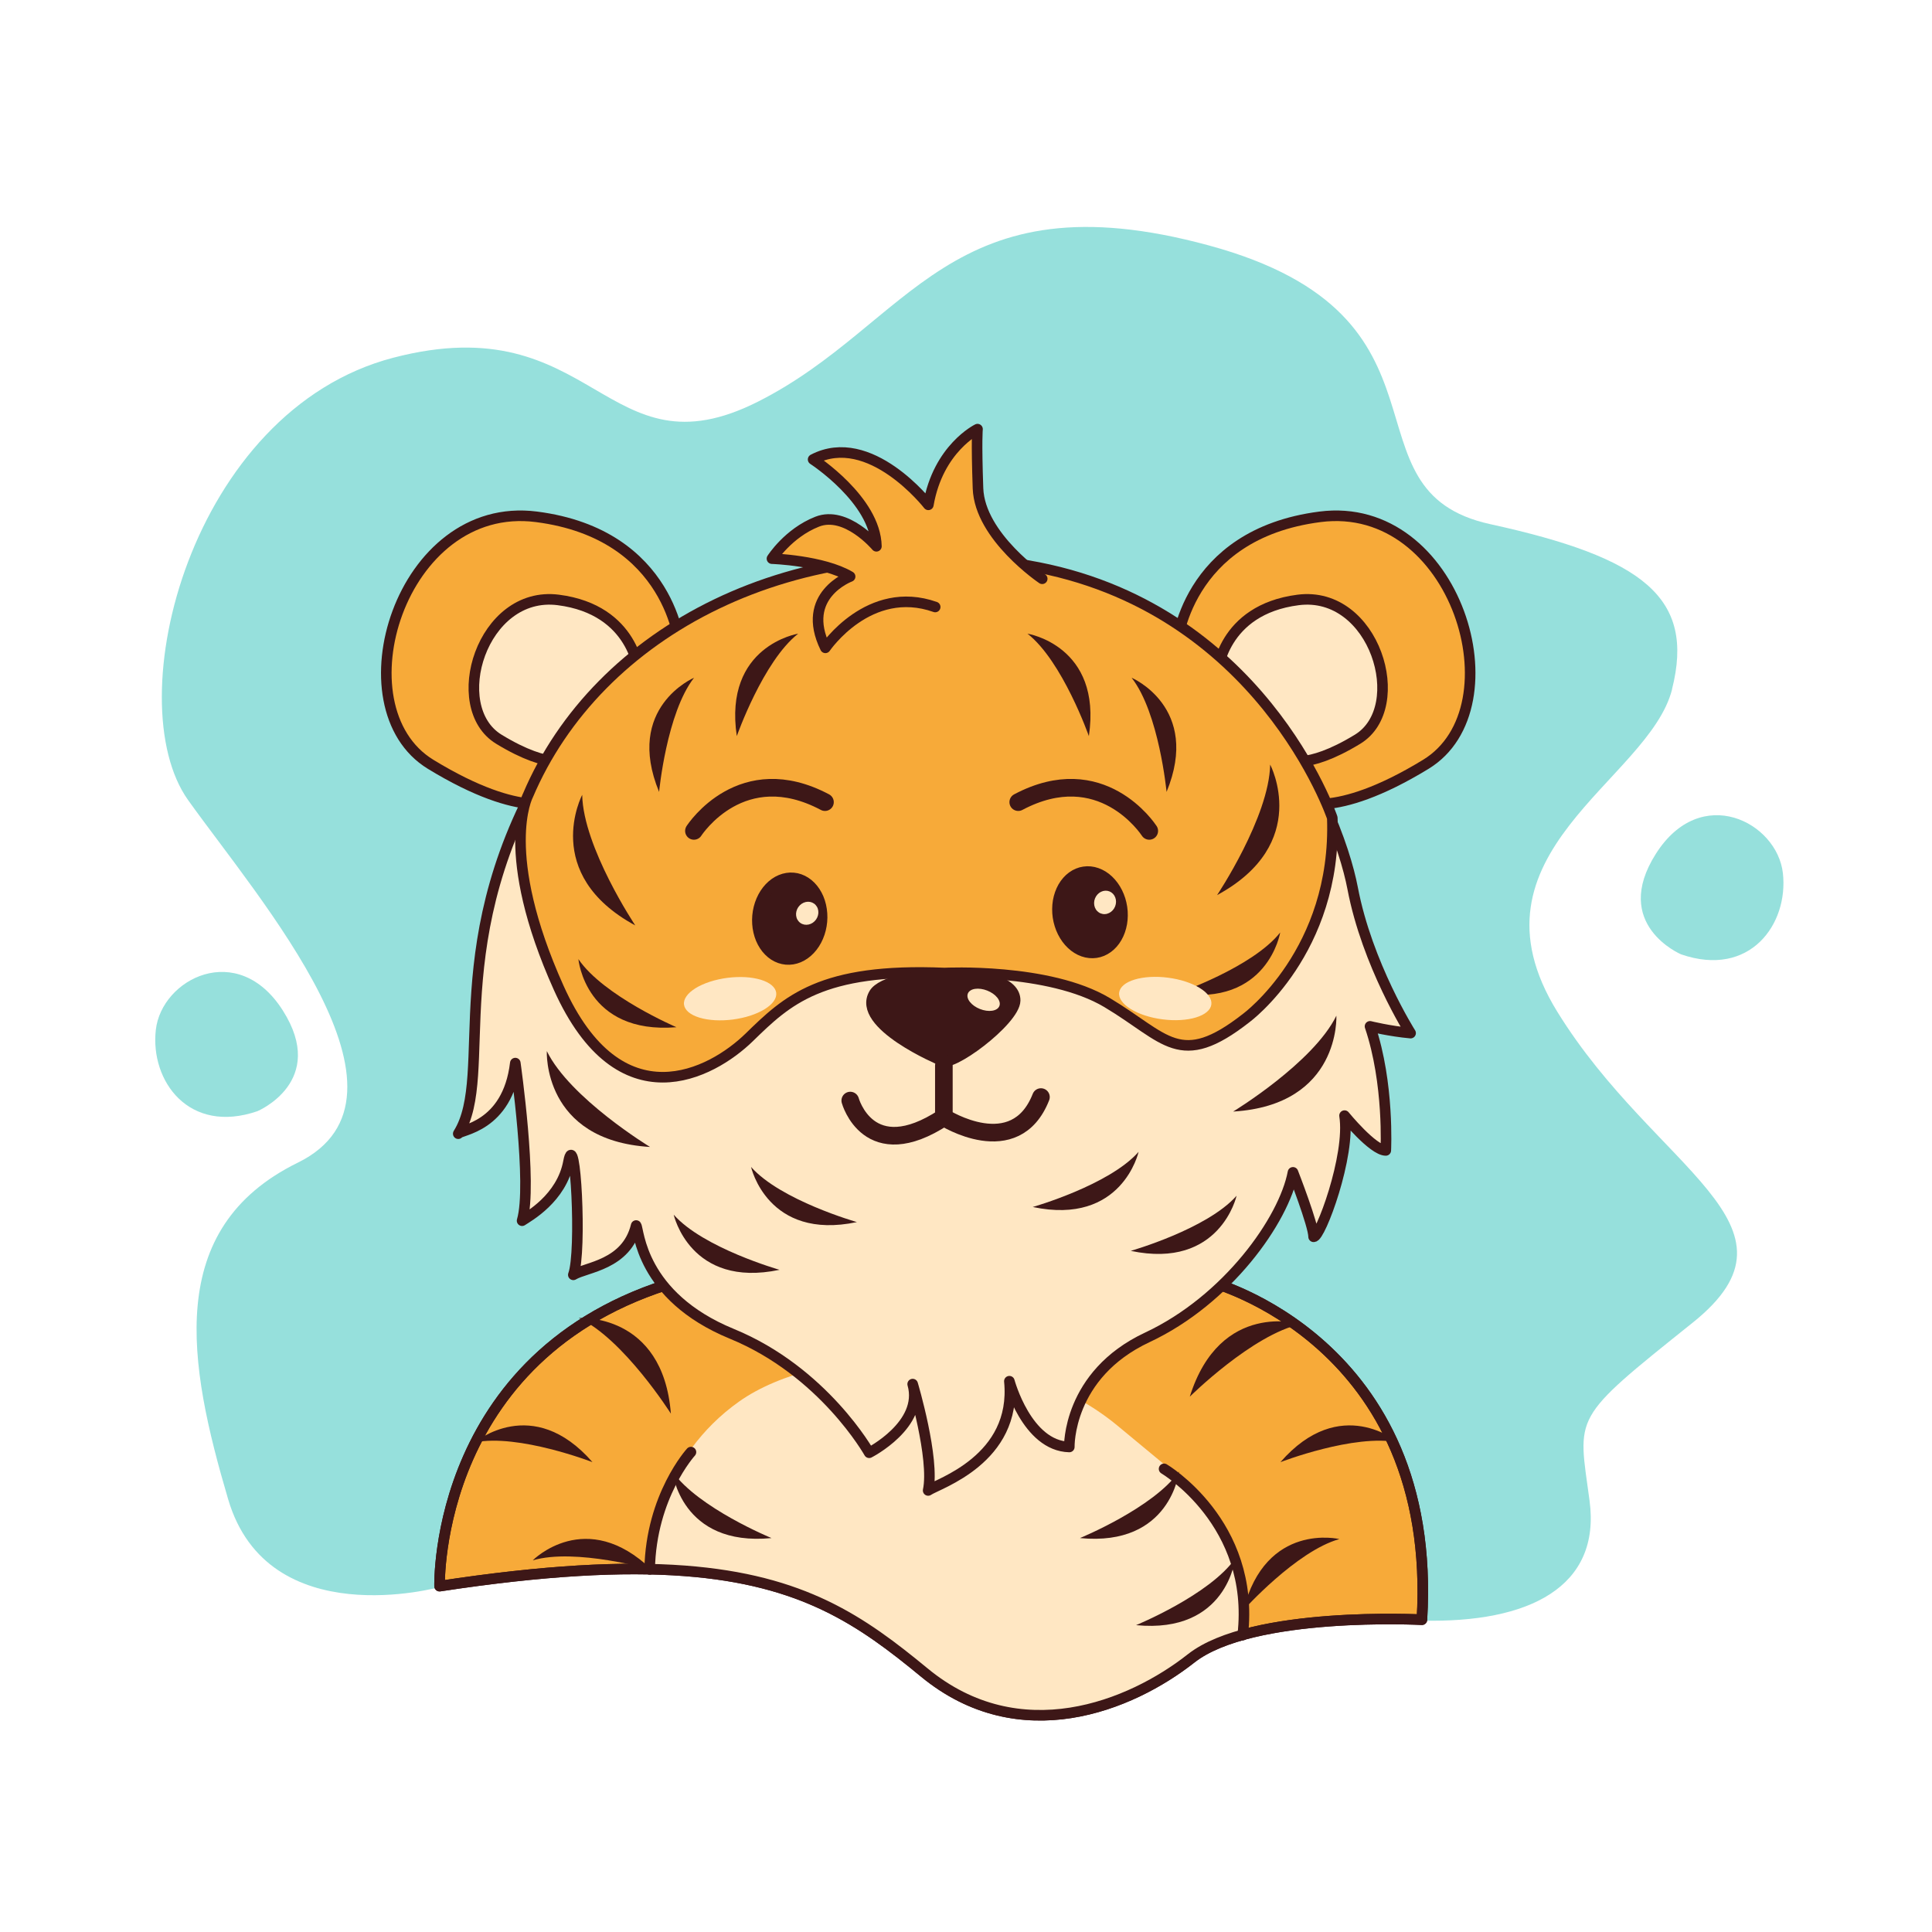 <svg xmlns="http://www.w3.org/2000/svg" xmlns:xlink="http://www.w3.org/1999/xlink" width="500" zoomAndPan="magnify" viewBox="0 0 375 375" height="500" preserveAspectRatio="xMidYMid meet" version="1.0"><path fill="#96e0dc" d="M 324.535 133.789 C 329.039 116.016 319.031 108.254 289.254 101.738 C 259.48 95.23 285.254 61.426 234.707 47.656 C 184.16 33.887 176.902 62.934 147.129 77.957 C 117.355 92.977 115.602 59.176 76.312 69.441 C 37.023 79.707 22.762 136.039 36.527 155.32 C 50.289 174.602 83.816 212.906 57.797 225.676 C 31.777 238.445 36.527 264.734 44.289 291.023 C 52.047 317.309 85.328 308.051 85.328 308.051 C 106.348 292.773 148.133 298.285 190.926 298.539 C 233.715 298.789 255.234 314.059 276 314.559 C 296.766 315.059 310.781 308.051 308.531 291.277 C 306.281 274.5 304.777 275.754 328.551 256.727 C 352.32 237.699 321.293 227.184 302.277 196.391 C 283.266 165.594 320.043 151.578 324.551 133.797 Z M 324.535 133.789 " fill-opacity="1" fill-rule="nonzero"/><path fill="#96e0dc" d="M 346.055 169.465 C 344.926 159.578 330.164 151.938 321.41 165.711 C 312.656 179.48 326.289 185.234 326.289 185.234 C 339.672 189.867 347.184 179.348 346.055 169.461 Z M 346.055 169.465 " fill-opacity="1" fill-rule="nonzero"/><path fill="#96e0dc" d="M 50.016 215.656 C 50.016 215.656 63.652 209.902 54.891 196.129 C 46.137 182.359 31.367 190 30.246 199.887 C 29.117 209.777 36.629 220.289 50.016 215.664 Z M 50.016 215.656 " fill-opacity="1" fill-rule="nonzero"/><path stroke-linecap="round" transform="matrix(0.684, 0, 0, 0.684, 16.799, 14.567)" fill-opacity="1" fill="#f7aa39" fill-rule="nonzero" stroke-linejoin="round" d="M 100.178 428.809 C 100.178 428.809 98.35 360.398 171.147 341.381 C 243.95 322.357 318.94 342.482 318.94 342.482 C 318.94 342.482 383.69 359.308 378.939 438.329 C 378.939 438.329 330.647 435.772 313.457 449.299 C 296.268 462.838 264.812 475.64 237.731 453.318 C 219.953 438.672 203.442 427.011 169.748 424.46 C 152.13 423.13 129.817 424.289 100.178 428.809 Z M 100.178 428.809 " stroke="#3d1717" stroke-width="3" stroke-opacity="1" stroke-miterlimit="4"/><path fill="#ffe7c3" d="M 126.609 299.672 C 126.609 299.672 128.105 282.898 143.496 272.012 C 158.887 261.121 195.418 258.992 216.812 276.645 C 216.812 276.645 224.824 283.273 231.391 288.723 C 237.957 294.172 242.465 306.188 241.336 314.633 L 240.836 316.887 C 240.836 316.887 234.691 317.777 230.027 321.621 C 225.371 325.469 213.676 332.34 200.773 332.133 C 186.449 331.91 177.113 321.449 172.656 318.68 C 168.195 315.906 156.895 304.129 126.766 303.867 C 126.766 303.867 126.066 302.828 126.594 299.672 Z M 126.609 299.672 " fill-opacity="1" fill-rule="nonzero"/><path stroke-linecap="round" transform="matrix(0.684, 0, 0, 0.684, 16.799, 14.567)" fill-opacity="1" fill="#f7aa39" fill-rule="nonzero" stroke-linejoin="round" d="M 168.44 162.488 C 168.44 162.488 166.247 130.298 127.647 125.36 C 89.059 120.418 71.132 179.411 97.648 195.598 C 124.169 211.79 134.049 205.837 134.049 205.837 C 134.049 205.837 141.182 180.227 168.44 162.488 Z M 168.44 162.488 " stroke="#3d1717" stroke-width="3" stroke-opacity="1" stroke-miterlimit="4"/><path stroke-linecap="round" transform="matrix(0.684, 0, 0, 0.684, 16.799, 14.567)" fill-opacity="1" fill="#ffe7c3" fill-rule="nonzero" stroke-linejoin="round" d="M 156.819 169.84 C 156.819 169.84 155.579 151.729 133.872 148.95 C 112.148 146.17 102.068 179.36 116.991 188.469 C 131.908 197.578 137.47 194.228 137.47 194.228 C 137.47 194.228 141.479 179.822 156.819 169.84 Z M 156.819 169.84 " stroke="#3d1717" stroke-width="3" stroke-opacity="1" stroke-miterlimit="4"/><path stroke-linecap="round" transform="matrix(0.684, 0, 0, 0.684, 16.799, 14.567)" fill-opacity="1" fill="#f7aa39" fill-rule="nonzero" stroke-linejoin="round" d="M 309.248 162.488 C 309.248 162.488 311.441 130.298 350.041 125.36 C 388.63 120.418 406.562 179.411 380.041 195.598 C 353.519 211.79 343.64 205.837 343.64 205.837 C 343.64 205.837 336.512 180.227 309.248 162.488 Z M 309.248 162.488 " stroke="#3d1717" stroke-width="3" stroke-opacity="1" stroke-miterlimit="4"/><path stroke-linecap="round" transform="matrix(0.684, 0, 0, 0.684, 16.799, 14.567)" fill="none" stroke-linejoin="round" d="M 100.178 428.809 C 100.178 428.809 98.35 360.398 171.147 341.381 C 243.95 322.357 318.94 342.482 318.94 342.482 C 318.94 342.482 383.69 359.308 378.939 438.329 C 378.939 438.329 330.647 435.772 313.457 449.299 C 296.268 462.838 264.812 475.64 237.731 453.318 C 219.953 438.672 203.442 427.011 169.748 424.46 C 152.13 423.13 129.817 424.289 100.178 428.809 Z M 100.178 428.809 " stroke="#3d1717" stroke-width="3" stroke-opacity="1" stroke-miterlimit="4"/><path stroke-linecap="round" transform="matrix(0.684, 0, 0, 0.684, 16.799, 14.567)" fill-opacity="1" fill="#ffe7c3" fill-rule="nonzero" stroke-linejoin="round" d="M 320.859 169.84 C 320.859 169.84 322.098 151.729 343.811 148.95 C 365.529 146.17 375.609 179.36 360.692 188.469 C 345.77 197.578 340.207 194.228 340.207 194.228 C 340.207 194.228 336.198 179.822 320.859 169.84 Z M 320.859 169.84 " stroke="#3d1717" stroke-width="3" stroke-opacity="1" stroke-miterlimit="4"/><path stroke-linecap="round" transform="matrix(0.684, 0, 0, 0.684, 16.799, 14.567)" fill-opacity="1" fill="#ffe7c3" fill-rule="nonzero" stroke-linejoin="round" d="M 228.947 137.98 C 228.947 137.98 165.019 139.629 132.37 192.579 C 99.721 245.528 116.18 283.397 105.477 300.412 C 105.752 299.31 119.469 298.762 121.668 280.378 C 121.668 280.378 126.608 314.949 123.592 325.103 C 125.237 324.001 134.837 318.79 136.762 308.362 C 138.681 297.929 140.6 333.881 138.132 340.462 C 141.702 338.27 153.221 337.722 155.962 326.472 C 156.779 327.568 157.058 346.5 183.117 357.202 C 209.188 367.898 222.083 390.951 222.083 390.951 C 222.083 390.951 237.719 382.989 234.43 371.471 C 234.43 371.471 240.74 392.6 238.821 401.653 C 241.563 399.729 264.058 392.869 261.871 370.649 C 261.871 370.649 266.811 389.027 278.878 389.313 C 278.878 389.313 278.33 368.823 301.008 358.212 C 323.691 347.602 339.79 324.92 342.349 311.382 C 342.349 311.382 348.203 326.381 348.203 329.669 C 350.03 330.04 358.808 306.622 356.98 295.281 C 356.98 295.281 365.033 305.16 368.688 305.16 C 368.688 305.16 369.698 286.143 364.21 269.95 C 364.21 269.95 369.698 271.32 375.729 271.868 C 375.729 271.868 363.382 252.388 359.27 230.711 C 355.153 209.028 326.25 131.022 228.942 137.968 Z M 228.947 137.98 " stroke="#3d1717" stroke-width="3" stroke-opacity="1" stroke-miterlimit="4"/><path stroke-linecap="round" transform="matrix(0.684, 0, 0, 0.684, 16.799, 14.567)" fill-opacity="1" fill="#f7aa39" fill-rule="nonzero" stroke-linejoin="round" d="M 243.487 254.82 C 243.487 254.82 273.03 253.313 289.58 263.193 C 306.41 273.232 310.162 282.399 329.088 267.582 C 329.088 267.582 354.879 248.65 353.508 210.791 C 353.508 210.791 333.211 150.428 267.079 139.178 C 200.958 127.929 144.991 157.842 125.231 204.479 C 125.231 204.479 116.722 220.671 134.009 259.077 C 151.302 297.489 177.361 283.5 188.057 273.072 C 198.759 262.639 208.359 253.318 243.482 254.82 Z M 243.487 254.82 " stroke="#3d1717" stroke-width="3" stroke-opacity="1" stroke-miterlimit="4"/><path stroke-linecap="round" transform="matrix(0.684, 0, 0, 0.684, 16.799, 14.567)" fill="none" stroke-linejoin="round" d="M 301.567 214.49 C 301.207 213.948 287.97 193.823 264.389 206.328 " stroke="#3d1717" stroke-width="5" stroke-opacity="1" stroke-miterlimit="4"/><path stroke-linecap="round" transform="matrix(0.684, 0, 0, 0.684, 16.799, 14.567)" fill="none" stroke-linejoin="round" d="M 172.358 214.49 C 172.718 213.948 185.961 193.823 209.542 206.328 " stroke="#3d1717" stroke-width="5" stroke-opacity="1" stroke-miterlimit="4"/><path stroke-linecap="round" transform="matrix(0.061, -0.682, 0.681, 0.061, -21.874, 299.851)" fill-opacity="1" fill="#3d1717" fill-rule="nonzero" stroke-linejoin="round" d="M 211.207 239.329 C 211.21 239.931 211.137 240.528 210.989 241.12 C 210.841 241.707 210.618 242.283 210.329 242.836 C 210.035 243.396 209.682 243.926 209.256 244.423 C 208.831 244.926 208.351 245.387 207.816 245.813 C 207.276 246.24 206.691 246.619 206.062 246.956 C 205.427 247.288 204.759 247.572 204.057 247.801 C 203.35 248.03 202.626 248.204 201.88 248.322 C 201.135 248.441 200.384 248.502 199.621 248.501 C 198.859 248.501 198.103 248.442 197.359 248.325 C 196.615 248.208 195.889 248.032 195.187 247.803 C 194.484 247.573 193.811 247.289 193.18 246.956 C 192.548 246.622 191.964 246.239 191.428 245.817 C 190.885 245.389 190.408 244.927 189.985 244.426 C 189.562 243.925 189.206 243.395 188.909 242.837 C 188.619 242.284 188.401 241.707 188.251 241.118 C 188.107 240.529 188.031 239.934 188.028 239.332 C 188.032 238.73 188.105 238.133 188.252 237.54 C 188.4 236.948 188.624 236.377 188.912 235.818 C 189.206 235.265 189.56 234.734 189.985 234.237 C 190.405 233.736 190.885 233.274 191.425 232.847 C 191.96 232.421 192.551 232.041 193.18 231.704 C 193.815 231.372 194.483 231.089 195.184 230.86 C 195.886 230.625 196.615 230.451 197.361 230.338 C 198.107 230.22 198.858 230.159 199.62 230.159 C 200.382 230.16 201.133 230.219 201.882 230.335 C 202.626 230.452 203.352 230.628 204.055 230.858 C 204.757 231.087 205.425 231.372 206.062 231.705 C 206.693 232.038 207.278 232.422 207.814 232.844 C 208.351 233.272 208.833 233.733 209.256 234.234 C 209.679 234.735 210.036 235.265 210.326 235.819 C 210.617 236.377 210.84 236.948 210.985 237.543 C 211.135 238.132 211.211 238.727 211.207 239.329 Z M 211.207 239.329 " stroke="#3d1717" stroke-width="3" stroke-opacity="1" stroke-miterlimit="4"/><path fill="#ffe7c3" d="M 158 175.383 C 158.23 175.543 158.414 175.746 158.559 175.988 C 158.703 176.23 158.793 176.5 158.828 176.789 C 158.867 177.078 158.848 177.367 158.773 177.66 C 158.699 177.953 158.574 178.223 158.398 178.473 C 158.223 178.723 158.012 178.93 157.762 179.102 C 157.512 179.27 157.246 179.387 156.961 179.449 C 156.676 179.512 156.395 179.516 156.117 179.465 C 155.84 179.41 155.586 179.305 155.359 179.145 C 155.129 178.984 154.945 178.781 154.801 178.539 C 154.656 178.297 154.566 178.031 154.531 177.738 C 154.492 177.449 154.512 177.16 154.586 176.867 C 154.66 176.574 154.785 176.305 154.961 176.055 C 155.137 175.805 155.348 175.598 155.598 175.426 C 155.848 175.258 156.113 175.141 156.398 175.078 C 156.684 175.016 156.965 175.012 157.242 175.062 C 157.52 175.117 157.773 175.223 158 175.383 Z M 158 175.383 " fill-opacity="1" fill-rule="nonzero"/><path stroke-linecap="round" transform="matrix(0.677, -0.1, 0.1, 0.677, -4.877, 44.858)" fill-opacity="1" fill="#3d1717" fill-rule="nonzero" stroke-linejoin="round" d="M 293.82 237.329 C 293.823 238.091 293.763 238.844 293.641 239.593 C 293.525 240.338 293.354 241.062 293.123 241.767 C 292.891 242.471 292.608 243.139 292.272 243.77 C 291.942 244.402 291.561 244.986 291.135 245.523 C 290.708 246.066 290.245 246.545 289.744 246.967 C 289.242 247.389 288.716 247.744 288.159 248.036 C 287.602 248.329 287.027 248.55 286.439 248.699 C 285.845 248.848 285.251 248.922 284.651 248.919 C 284.045 248.922 283.45 248.845 282.86 248.695 C 282.27 248.549 281.697 248.326 281.139 248.036 C 280.582 247.746 280.057 247.391 279.554 246.965 C 279.056 246.545 278.59 246.066 278.168 245.525 C 277.74 244.988 277.359 244.401 277.025 243.769 C 276.692 243.137 276.41 242.466 276.179 241.763 C 275.948 241.065 275.773 240.335 275.658 239.591 C 275.537 238.846 275.481 238.094 275.478 237.332 C 275.481 236.571 275.541 235.818 275.658 235.068 C 275.774 234.323 275.95 233.599 276.176 232.894 C 276.407 232.19 276.691 231.522 277.026 230.891 C 277.362 230.26 277.738 229.675 278.164 229.132 C 278.59 228.595 279.054 228.116 279.555 227.694 C 280.056 227.272 280.583 226.911 281.139 226.624 C 281.696 226.332 282.272 226.111 282.86 225.962 C 283.453 225.813 284.047 225.739 284.647 225.742 C 285.254 225.739 285.849 225.815 286.439 225.961 C 287.029 226.111 287.603 226.329 288.159 226.625 C 288.717 226.915 289.241 227.27 289.745 227.69 C 290.248 228.117 290.708 228.595 291.136 229.137 C 291.559 229.673 291.939 230.26 292.273 230.892 C 292.607 231.524 292.889 232.189 293.12 232.892 C 293.351 233.596 293.526 234.32 293.646 235.071 C 293.761 235.815 293.817 236.567 293.82 237.329 Z M 293.82 237.329 " stroke="#3d1717" stroke-width="3" stroke-opacity="1" stroke-miterlimit="4"/><path fill="#ffe7c3" d="M 215.336 173.016 C 215.598 173.121 215.824 173.273 216.02 173.477 C 216.215 173.68 216.367 173.918 216.469 174.191 C 216.574 174.461 216.625 174.75 216.621 175.051 C 216.613 175.352 216.559 175.645 216.445 175.93 C 216.332 176.211 216.176 176.465 215.973 176.688 C 215.77 176.91 215.539 177.086 215.273 177.215 C 215.012 177.344 214.742 177.414 214.457 177.426 C 214.176 177.441 213.906 177.395 213.648 177.293 C 213.387 177.191 213.16 177.039 212.965 176.836 C 212.766 176.633 212.617 176.395 212.512 176.121 C 212.41 175.848 212.359 175.562 212.363 175.258 C 212.367 174.957 212.426 174.668 212.539 174.383 C 212.652 174.098 212.809 173.848 213.012 173.625 C 213.215 173.398 213.445 173.227 213.707 173.098 C 213.973 172.969 214.242 172.898 214.527 172.883 C 214.809 172.871 215.078 172.914 215.336 173.016 Z M 215.336 173.016 " fill-opacity="1" fill-rule="nonzero"/><path stroke-linecap="round" transform="matrix(0.684, 0, 0, 0.684, 16.799, 14.567)" fill-opacity="1" fill="#3d1717" fill-rule="nonzero" stroke-linejoin="round" d="M 242.419 279.568 C 242.419 279.568 218.239 269.46 223.499 260.653 C 227.491 253.958 263.71 252.131 263.51 262.639 C 263.401 268.369 244.589 282.387 242.431 279.568 Z M 242.419 279.568 " stroke="#3d1717" stroke-width="3" stroke-opacity="1" stroke-miterlimit="4"/><path fill="#ffe7c3" d="M 191.625 192.273 C 192.031 192.434 192.402 192.633 192.742 192.871 C 193.082 193.109 193.359 193.371 193.582 193.652 C 193.801 193.934 193.945 194.215 194.016 194.496 C 194.086 194.773 194.07 195.035 193.977 195.27 C 193.883 195.508 193.715 195.707 193.477 195.863 C 193.234 196.02 192.934 196.125 192.582 196.18 C 192.23 196.234 191.848 196.234 191.438 196.176 C 191.027 196.117 190.617 196.008 190.211 195.848 C 189.805 195.688 189.434 195.488 189.094 195.25 C 188.754 195.012 188.477 194.75 188.254 194.469 C 188.035 194.188 187.891 193.906 187.82 193.625 C 187.754 193.344 187.766 193.086 187.859 192.848 C 187.953 192.613 188.121 192.414 188.363 192.258 C 188.605 192.098 188.902 191.992 189.254 191.938 C 189.609 191.887 189.992 191.887 190.402 191.945 C 190.812 192.004 191.219 192.109 191.625 192.273 Z M 191.625 192.273 " fill-opacity="1" fill-rule="nonzero"/><path stroke-linecap="round" transform="matrix(0.684, 0, 0, 0.684, 16.799, 14.567)" fill="none" stroke-linejoin="round" d="M 243.282 281.097 L 243.282 295.771 C 243.282 295.771 263.498 308.659 270.831 290.018 " stroke="#3d1717" stroke-width="5" stroke-opacity="1" stroke-miterlimit="4"/><path stroke-linecap="round" transform="matrix(0.684, 0, 0, 0.684, 16.799, 14.567)" fill="none" stroke-linejoin="round" d="M 216.72 291.011 C 216.72 291.011 221.871 309.841 243.282 295.771 " stroke="#3d1717" stroke-width="5" stroke-opacity="1" stroke-miterlimit="4"/><path stroke-linecap="round" transform="matrix(0.684, 0, 0, 0.684, 16.799, 14.567)" fill-opacity="1" fill="#f7aa39" fill-rule="nonzero" stroke-linejoin="round" d="M 271.191 142.94 C 271.191 142.94 253.459 131 252.967 117.273 C 252.482 103.54 252.83 100.481 252.83 100.481 C 252.83 100.481 241.643 105.92 238.879 121.959 C 238.879 121.959 222.288 100.641 206.178 109.082 C 206.178 109.082 223.882 120.549 224.139 133.722 C 224.139 133.722 215.538 123.511 207.332 126.742 C 199.108 129.978 194.499 137.232 194.499 137.232 C 194.499 137.232 208.959 137.729 216.68 142.312 C 216.68 142.312 202.34 147.591 209.662 162.54 C 209.662 162.54 222.043 144.298 240.82 150.947 " stroke="#3d1717" stroke-width="3" stroke-opacity="1" stroke-miterlimit="4"/><path fill="#3d1717" d="M 219.473 242.793 C 219.473 242.793 234.305 238.57 240.023 232.09 C 240.023 232.09 236.836 246.453 219.473 242.793 Z M 219.473 242.793 " fill-opacity="1" fill-rule="nonzero"/><path fill="#3d1717" d="M 248.531 283.801 C 248.531 283.801 262.91 278.246 271.375 279.969 C 271.375 279.969 260.188 270.422 248.531 283.801 Z M 248.531 283.801 " fill-opacity="1" fill-rule="nonzero"/><path fill="#3d1717" d="M 241.348 312.52 C 241.348 312.52 251.645 301.043 259.973 298.734 C 259.973 298.734 245.672 295.309 241.348 312.52 Z M 241.348 312.52 " fill-opacity="1" fill-rule="nonzero"/><path fill="#3d1717" d="M 230.938 271.094 C 230.938 271.094 243.105 259.02 252.496 256.996 C 252.496 256.996 236.848 252.266 230.938 271.094 Z M 230.938 271.094 " fill-opacity="1" fill-rule="nonzero"/><path fill="#3d1717" d="M 115 283.801 C 115 283.801 100.621 278.246 92.156 279.969 C 92.156 279.969 103.344 270.422 115 283.801 Z M 115 283.801 " fill-opacity="1" fill-rule="nonzero"/><path fill="#3d1717" d="M 126.504 304.684 C 126.504 304.684 111.695 300.406 103.406 302.863 C 103.406 302.863 113.723 292.371 126.504 304.684 Z M 126.504 304.684 " fill-opacity="1" fill-rule="nonzero"/><path fill="#3d1717" d="M 149.754 298.539 C 149.754 298.539 135.492 292.688 130.52 285.617 C 130.52 285.617 132.094 300.25 149.754 298.539 Z M 149.754 298.539 " fill-opacity="1" fill-rule="nonzero"/><path fill="#3d1717" d="M 209.617 298.539 C 209.617 298.539 223.879 292.688 228.852 285.617 C 228.852 285.617 227.277 300.25 209.617 298.539 Z M 209.617 298.539 " fill-opacity="1" fill-rule="nonzero"/><path fill="#3d1717" d="M 220.508 315.441 C 220.508 315.441 234.77 309.59 239.742 302.52 C 239.742 302.52 238.168 317.152 220.508 315.441 Z M 220.508 315.441 " fill-opacity="1" fill-rule="nonzero"/><path fill="#3d1717" d="M 130.219 274.387 C 130.219 274.387 121.055 259.895 112.348 255.824 C 112.348 255.824 128.66 254.707 130.219 274.387 Z M 130.219 274.387 " fill-opacity="1" fill-rule="nonzero"/><path fill="#3d1717" d="M 200.453 234.277 C 200.453 234.277 215.281 230.055 221 223.574 C 221 223.574 217.812 237.941 200.453 234.277 Z M 200.453 234.277 " fill-opacity="1" fill-rule="nonzero"/><path fill="#3d1717" d="M 239.352 215.754 C 239.352 215.754 254.898 206.309 259.391 197.145 C 259.391 197.145 260.246 214.484 239.352 215.754 Z M 239.352 215.754 " fill-opacity="1" fill-rule="nonzero"/><path fill="#3d1717" d="M 151.312 246.469 C 151.312 246.469 136.484 242.246 130.766 235.766 C 130.766 235.766 133.953 250.129 151.312 246.469 Z M 151.312 246.469 " fill-opacity="1" fill-rule="nonzero"/><path fill="#3d1717" d="M 166.328 237.207 C 166.328 237.207 151.5 232.984 145.781 226.504 C 145.781 226.504 148.969 240.871 166.328 237.207 Z M 166.328 237.207 " fill-opacity="1" fill-rule="nonzero"/><path fill="#3d1717" d="M 126.176 222.625 C 126.176 222.625 110.629 213.18 106.137 204.016 C 106.137 204.016 105.281 221.359 126.176 222.625 Z M 126.176 222.625 " fill-opacity="1" fill-rule="nonzero"/><path fill="#3d1717" d="M 131.301 199.383 C 131.301 199.383 117.129 193.316 112.266 186.164 C 112.266 186.164 113.617 200.82 131.301 199.383 Z M 131.301 199.383 " fill-opacity="1" fill-rule="nonzero"/><path fill="#3d1717" d="M 123.305 179.625 C 123.305 179.625 113.203 164.484 113.004 154.285 C 113.004 154.285 104.898 169.645 123.305 179.625 Z M 123.305 179.625 " fill-opacity="1" fill-rule="nonzero"/><path fill="#3d1717" d="M 228.551 192.789 C 228.551 192.789 243.129 187.766 248.488 180.992 C 248.488 180.992 246.082 195.508 228.551 192.789 Z M 228.551 192.789 " fill-opacity="1" fill-rule="nonzero"/><path fill="#3d1717" d="M 211.348 142.879 C 211.348 142.879 206.238 128.328 199.434 122.996 C 199.434 122.996 213.953 125.316 211.348 142.879 Z M 211.348 142.879 " fill-opacity="1" fill-rule="nonzero"/><path fill="#3d1717" d="M 226.43 153.711 C 226.43 153.711 224.973 138.355 219.645 131.551 C 219.645 131.551 233.184 137.301 226.43 153.711 Z M 226.43 153.711 " fill-opacity="1" fill-rule="nonzero"/><path fill="#3d1717" d="M 143.012 142.879 C 143.012 142.879 148.121 128.328 154.926 122.996 C 154.926 122.996 140.402 125.316 143.012 142.879 Z M 143.012 142.879 " fill-opacity="1" fill-rule="nonzero"/><path fill="#3d1717" d="M 127.93 153.711 C 127.93 153.711 129.387 138.355 134.715 131.551 C 134.715 131.551 121.176 137.301 127.93 153.711 Z M 127.93 153.711 " fill-opacity="1" fill-rule="nonzero"/><path fill="#3d1717" d="M 236.238 173.738 C 236.238 173.738 246.344 158.598 246.539 148.402 C 246.539 148.402 254.645 163.758 236.238 173.738 Z M 236.238 173.738 " fill-opacity="1" fill-rule="nonzero"/><path stroke-linecap="round" transform="matrix(0.684, 0, 0, 0.684, 16.799, 14.567)" fill="none" stroke-linejoin="round" d="M 305.77 395.523 C 305.77 395.523 331.738 410.882 328.089 442.707 " stroke="#3d1717" stroke-width="3" stroke-opacity="1" stroke-miterlimit="4"/><path stroke-linecap="round" transform="matrix(0.684, 0, 0, 0.684, 16.799, 14.567)" fill="none" stroke-linejoin="round" d="M 171.513 390.768 C 171.513 390.768 160.171 403.211 159.8 424.061 " stroke="#3d1717" stroke-width="3" stroke-opacity="1" stroke-miterlimit="4"/><path fill="#ffe7c3" d="M 226.695 189.766 C 227.281 189.84 227.863 189.941 228.43 190.066 C 229 190.191 229.551 190.344 230.082 190.512 C 230.609 190.684 231.109 190.875 231.578 191.086 C 232.047 191.297 232.48 191.523 232.871 191.766 C 233.262 192.004 233.605 192.258 233.906 192.52 C 234.203 192.785 234.449 193.051 234.641 193.328 C 234.836 193.602 234.973 193.875 235.055 194.152 C 235.133 194.426 235.156 194.695 235.125 194.961 C 235.09 195.227 235 195.484 234.852 195.73 C 234.703 195.977 234.5 196.207 234.242 196.422 C 233.988 196.641 233.68 196.836 233.328 197.016 C 232.973 197.195 232.574 197.352 232.137 197.484 C 231.695 197.621 231.223 197.73 230.715 197.812 C 230.207 197.898 229.676 197.957 229.117 197.988 C 228.562 198.02 227.992 198.027 227.41 198.004 C 226.828 197.98 226.242 197.934 225.656 197.855 C 225.066 197.781 224.488 197.68 223.918 197.555 C 223.352 197.43 222.801 197.277 222.27 197.109 C 221.742 196.938 221.242 196.746 220.77 196.535 C 220.301 196.324 219.871 196.098 219.48 195.855 C 219.09 195.617 218.746 195.363 218.445 195.102 C 218.148 194.836 217.902 194.57 217.711 194.293 C 217.516 194.02 217.379 193.746 217.297 193.469 C 217.215 193.195 217.191 192.926 217.227 192.66 C 217.262 192.395 217.352 192.137 217.5 191.891 C 217.648 191.645 217.852 191.414 218.105 191.199 C 218.363 190.98 218.668 190.785 219.023 190.605 C 219.379 190.426 219.777 190.27 220.215 190.137 C 220.656 190 221.129 189.891 221.637 189.809 C 222.145 189.723 222.676 189.664 223.23 189.633 C 223.789 189.602 224.355 189.594 224.941 189.617 C 225.523 189.641 226.109 189.688 226.695 189.766 Z M 226.695 189.766 " fill-opacity="1" fill-rule="nonzero"/><path fill="#ffe7c3" d="M 150.664 192.691 C 150.695 192.957 150.672 193.227 150.594 193.504 C 150.512 193.777 150.375 194.055 150.18 194.328 C 149.988 194.602 149.742 194.871 149.445 195.133 C 149.145 195.395 148.801 195.648 148.41 195.891 C 148.02 196.129 147.586 196.355 147.117 196.566 C 146.648 196.777 146.148 196.969 145.621 197.141 C 145.09 197.312 144.539 197.461 143.969 197.586 C 143.402 197.711 142.82 197.812 142.234 197.891 C 141.648 197.965 141.062 198.012 140.48 198.035 C 139.895 198.059 139.328 198.055 138.77 198.023 C 138.215 197.988 137.684 197.93 137.176 197.848 C 136.668 197.762 136.195 197.652 135.754 197.52 C 135.316 197.383 134.918 197.227 134.562 197.047 C 134.207 196.871 133.902 196.672 133.645 196.457 C 133.391 196.238 133.188 196.008 133.039 195.762 C 132.891 195.516 132.801 195.262 132.766 194.996 C 132.73 194.73 132.754 194.457 132.836 194.184 C 132.918 193.91 133.055 193.633 133.25 193.359 C 133.441 193.086 133.688 192.816 133.984 192.555 C 134.285 192.289 134.629 192.039 135.02 191.797 C 135.41 191.555 135.84 191.328 136.312 191.121 C 136.781 190.91 137.281 190.719 137.809 190.547 C 138.34 190.375 138.891 190.227 139.457 190.102 C 140.027 189.973 140.605 189.875 141.195 189.797 C 141.781 189.723 142.367 189.672 142.949 189.652 C 143.531 189.629 144.102 189.633 144.66 189.664 C 145.215 189.695 145.746 189.754 146.254 189.84 C 146.762 189.926 147.234 190.035 147.676 190.168 C 148.113 190.301 148.512 190.461 148.867 190.637 C 149.219 190.816 149.527 191.016 149.781 191.23 C 150.039 191.449 150.242 191.68 150.391 191.926 C 150.539 192.172 150.629 192.426 150.664 192.691 Z M 150.664 192.691 " fill-opacity="1" fill-rule="nonzero"/></svg>